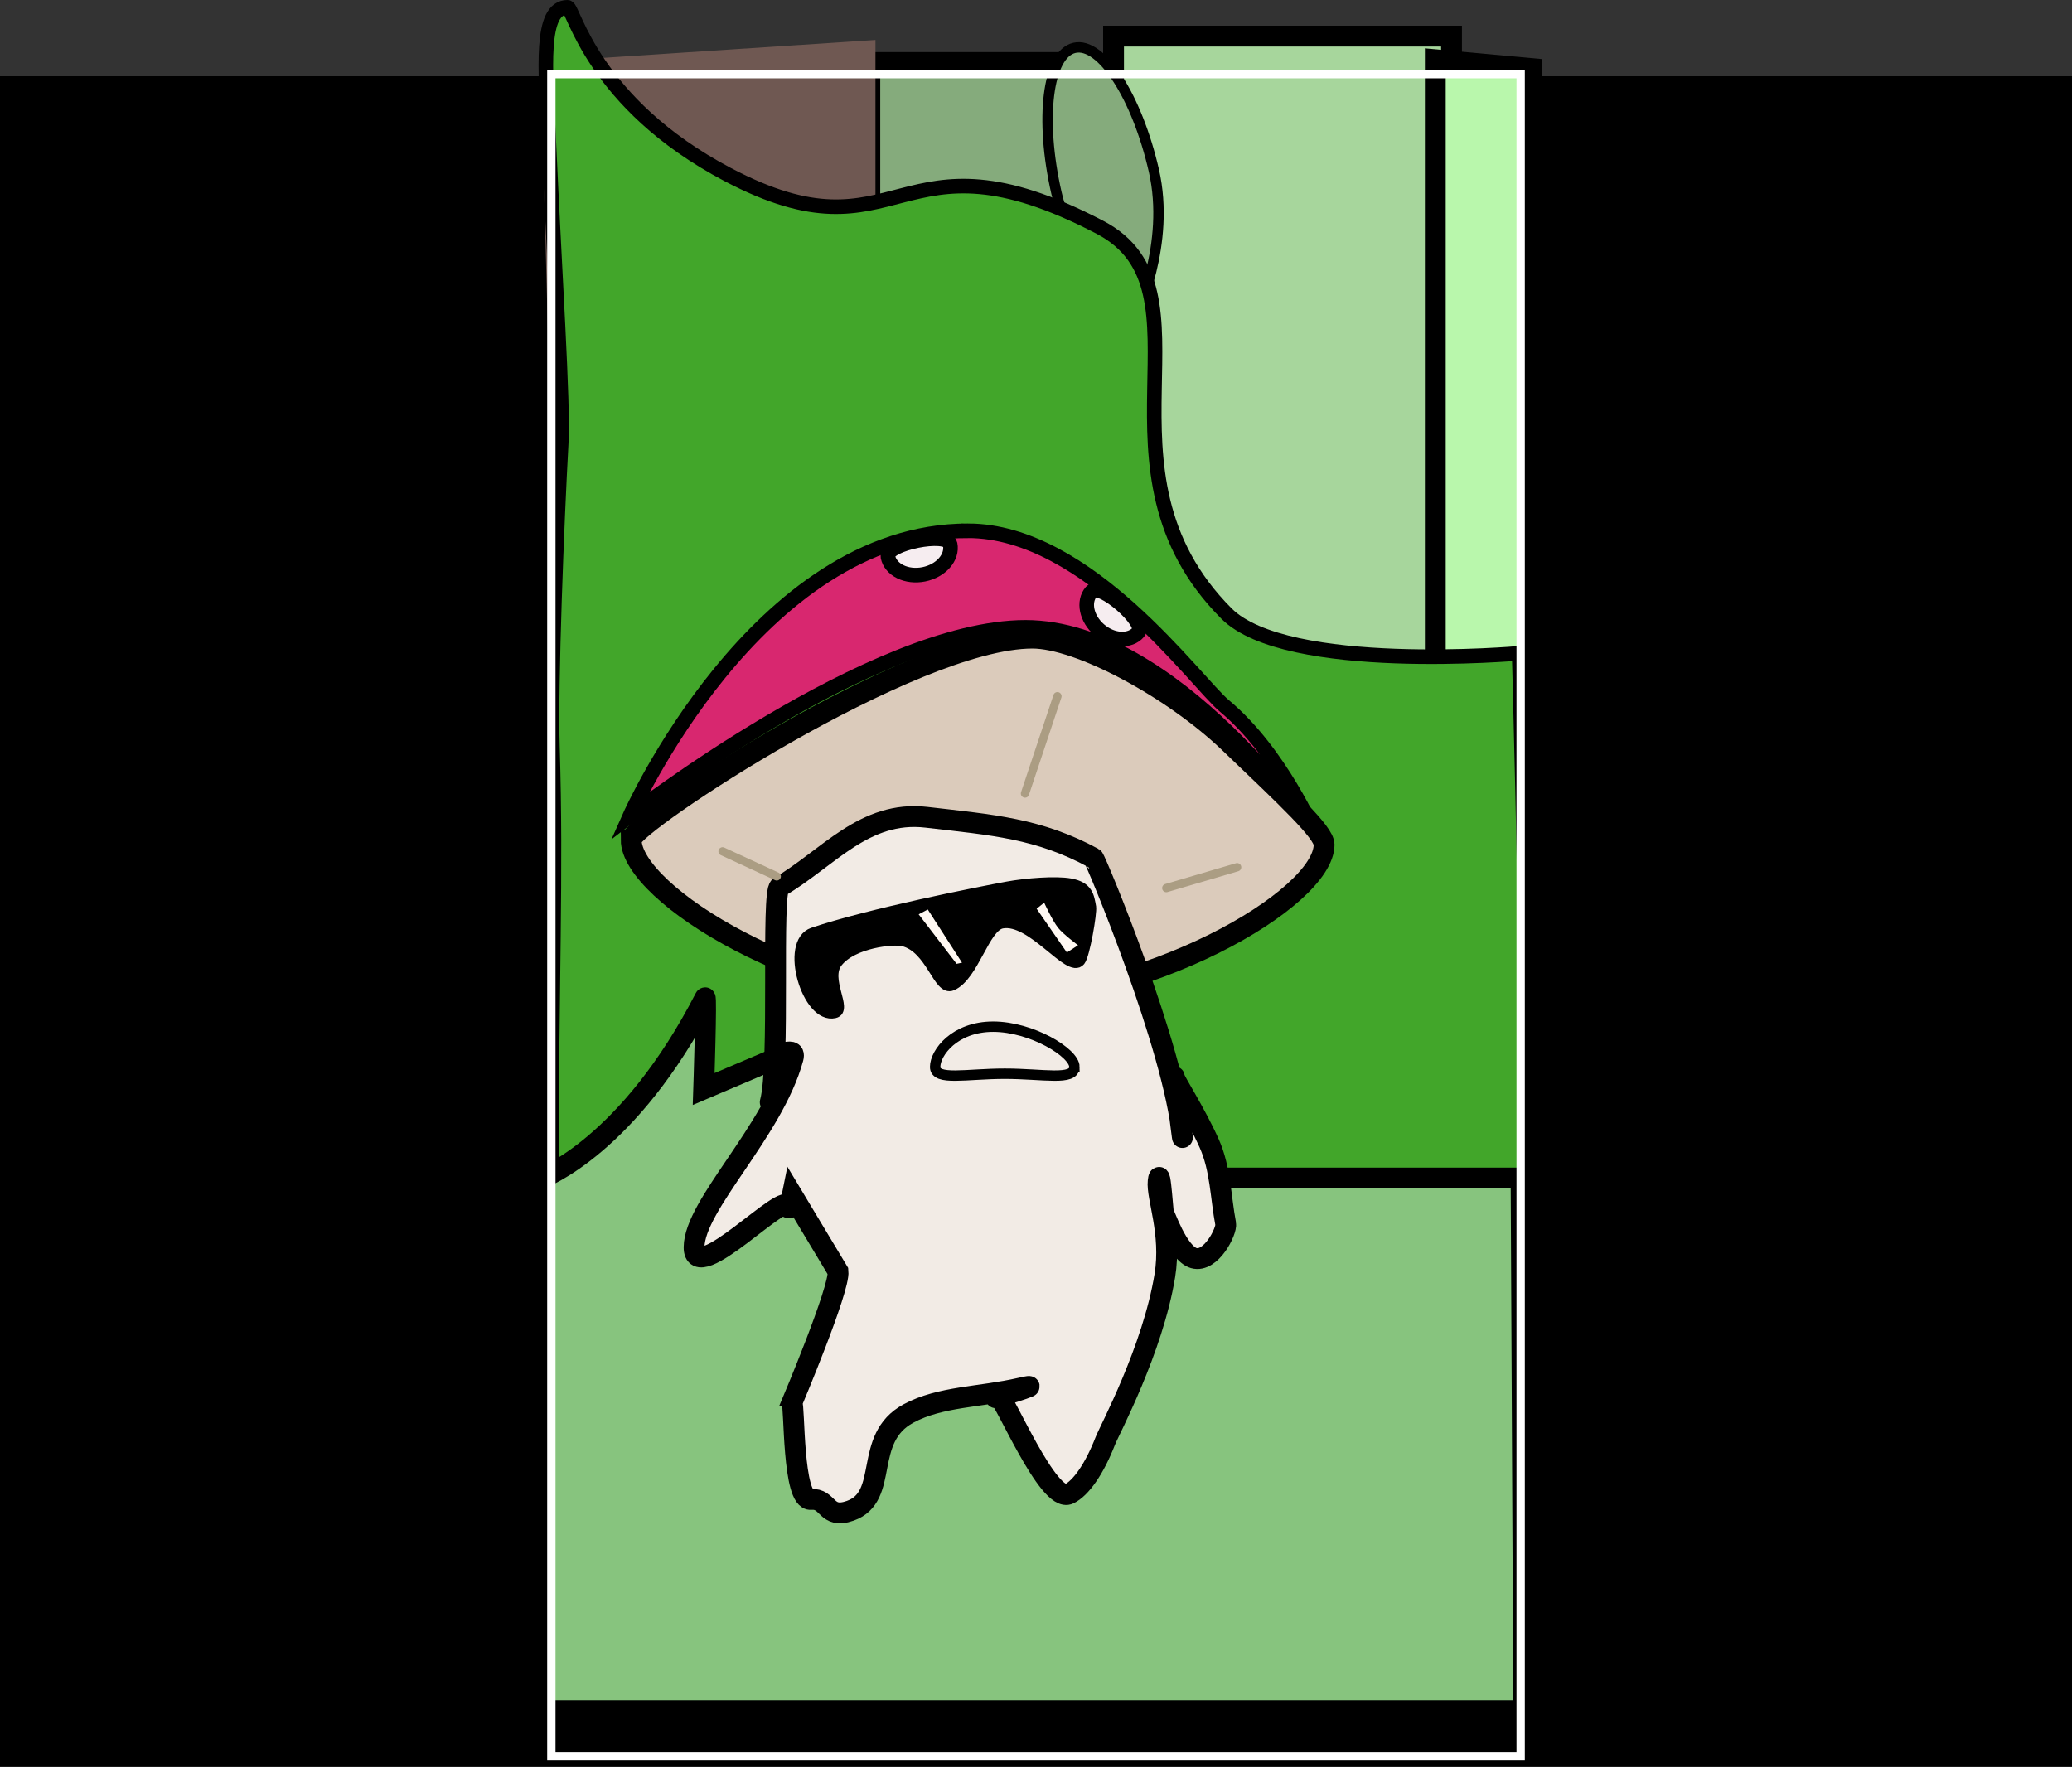 <svg version="1.1" xmlns="http://www.w3.org/2000/svg" xmlns:xlink="http://www.w3.org/1999/xlink" width="497.495" height="424.209" viewBox="0,0,497.495,424.209"><rect x="0" y="0" width="497.495" height="424.209" fill="#333333" stroke="none"/><g transform="translate(8.748,41.257)"><g data-paper-data="{&quot;isPaintingLayer&quot;:true}" fill-rule="nonzero" stroke-linejoin="miter" stroke-miterlimit="10" stroke-dasharray="" stroke-dashoffset="0" style="mix-blend-mode: normal"><path d="M-7.748,381.952v-403.904h495.495v403.904z" fill="#000000" stroke="#000000" stroke-width="2" stroke-linecap="butt"/><path d="M258.619,201.392v-233.98h81.149v233.98z" fill="#a7d69c" stroke="#000000" stroke-width="5" stroke-linecap="butt"/><path d="M200.102,100.88v-127.134h51.394v127.134z" fill="#85ab7c" stroke="#000000" stroke-width="5" stroke-linecap="butt"/><path d="M268.303,-0.295c4.071,17.763 -4.325,34.842 -4.325,34.842c0,0 -14.995,-11.719 -19.066,-29.482c-4.071,-17.763 -2.134,-33.362 4.325,-34.842c6.459,-1.48 14.995,11.719 19.066,29.482z" fill="#85ab7c" stroke="#000000" stroke-width="2.5" stroke-linecap="butt"/><path d="M335.874,286.863v-313.777l23.02,2.11l0.394,313.91z" fill="#b9f7ac" stroke="#000000" stroke-width="5" stroke-linecap="butt"/><path d="M126.386,176.619l-5.274,-203.009l80.341,-5.274v208.283z" fill="#6f5852" stroke="none" stroke-width="0" stroke-linecap="butt"/><path d="M353.283,331.479c-21.365,18.388 15.03,2.484 -50.22,2.484c-144.818,0 -179.426,-0.279 -179.426,-89.984c0,-51.796 1.228,-74.255 0.247,-106.176c-0.462,-15.019 1.084,-54 2.123,-72.776c0.537,-9.697 -1.585,-40.409 -3.085,-74.441c-0.667,-15.127 -2.117,-30.094 4.609,-30.094c1.406,0 5.971,23.046 38.452,40.164c41.994,22.132 40.136,-13.043 89.338,12.646c28.847,15.061 -3.986,58.254 30.414,92.755c14.453,14.494 70.267,9.548 70.267,9.548c0,0 6.12,208.266 -2.719,215.873z" fill="#42a62a" stroke="#000000" stroke-width="3.5" stroke-linecap="butt"/><path d="M121.391,369.445v-127.858c0,0 20.834,-7.634 39.145,-43.257c0.424,-0.826 -0.325,21.89 -0.325,21.89l22.109,-9.4c0,0 2.641,30.768 18.928,30.768c45.726,0 155.216,0 155.216,0l0.643,127.858z" fill="#87c47e" stroke="#000000" stroke-width="5" stroke-linecap="butt"/><path d="M123.634,380.451v-403.904h232.733v403.904z" fill="none" stroke="#ffffff" stroke-width="2" stroke-linecap="butt"/><path d="M211.049,215.665c0.274,0.548 3.875,5.727 6.018,9.591c2.144,3.864 6.212,6.655 5.829,11.766c-0.383,5.111 -3.256,8.584 -7.251,7.22c-3.996,-1.364 -3.737,-9.32 -4.843,-11.349c-2.717,-4.983 -8.466,-8.39 -8.164,-9.107" fill="none" stroke="#000000" stroke-width="3.5" stroke-linecap="round"/><path d="M223.654,86.181c28.846,0 54.637,36.261 61.587,42.058c13.465,11.23 21.719,30.622 21.719,30.622c0,0 -33.761,-49.493 -69.485,-49.493c-36.622,0 -94.987,45.262 -94.987,45.262c0,0 30.374,-68.448 81.167,-68.448z" data-paper-data="{&quot;index&quot;:null}" fill="#d8276f" stroke="#000000" stroke-width="3.5" stroke-linecap="butt"/><path d="M264.58,110.547c-2.058,2.383 -6.253,2.132 -9.369,-0.56c-3.116,-2.692 -3.973,-6.806 -1.914,-9.188c2.058,-2.383 13.342,7.365 11.283,9.748z" fill="#f6edf0" stroke="#000000" stroke-width="3.5" stroke-linecap="butt"/><path d="M237.192,274.272c4.413,-2.379 10.97,1.78 11.282,5.051c0.221,2.321 0.567,5.951 0.567,5.951" fill="none" stroke="#000000" stroke-width="5" stroke-linecap="round"/><path d="M219.385,89.422c0.634,3.155 -2.198,6.385 -6.324,7.214c-4.126,0.829 -7.985,-1.058 -8.619,-4.213c-0.634,-3.155 14.309,-6.156 14.943,-3z" fill="#f6edf0" stroke="#000000" stroke-width="3.5" stroke-linecap="butt"/><path d="M142.802,160.376c0,-3.774 67.36,-48.415 96.345,-48.415c11.123,0 33.484,11.883 47.363,25.18c13.783,13.206 22.663,21.445 22.663,24.404c0,12.979 -42.67,37.871 -83.54,37.871c-40.869,0 -82.832,-26.061 -82.832,-39.04z" data-paper-data="{&quot;index&quot;:null}" fill="#dbcbbb" stroke="#000000" stroke-width="5" stroke-linecap="butt"/><path d="M181.484,245.696c0,0 -0.838,4.16 -0.898,2.841c-0.218,-4.833 -22.762,19.503 -22.681,9.644c0.083,-10.135 18.967,-27.796 23.765,-45.353c0.558,-2.041 -1.322,-1.391 -1.449,-1.464c-0.555,-0.318 -4.307,13.013 -4.027,11.995c2.456,-8.917 0.195,-50.483 2.249,-51.688c11.622,-6.819 20.328,-18.428 35.245,-16.699c16.024,1.856 26.977,2.67 40.109,9.792c0.473,0.257 19.371,45.388 21.358,66.985c0.182,1.982 -2.039,-16.359 -1.939,-14.331c0.039,0.785 4.987,8.306 8.379,15.881c2.736,6.111 2.737,12.962 3.943,19.259c0.336,1.756 -3.515,9.427 -7.634,8.263c-3.938,-1.113 -7.131,-11.04 -7.157,-10.49c-0.127,2.623 -0.894,-12.794 -1.415,-7.963c-0.415,3.847 3.272,12.431 1.606,22.639c-2.913,17.851 -13.284,37.089 -14.295,39.693c-2.616,6.74 -5.861,11.361 -8.703,12.739c-4.99,2.42 -15.758,-23.635 -16.901,-23.299c-4.468,1.314 13.252,-3.965 5.235,-2.128c-9.746,2.233 -19.227,1.977 -26.899,6.119c-11.115,6.001 -4.355,19.948 -13.974,23.352c-5.959,2.109 -5.122,-3.083 -9.433,-2.718c-4.485,0.38 -3.876,-22.645 -4.582,-23.22c0,0 11.539,-27.308 11.084,-31.554z" data-paper-data="{&quot;index&quot;:null}" fill="#f2ebe5" stroke="#000000" stroke-width="5" stroke-linecap="butt"/><path d="M164.746,163.161l13,6" fill="none" stroke="#ab9d83" stroke-width="2" stroke-linecap="round"/><path d="M271.288,171.969l17,-5" fill="none" stroke="#ab9d83" stroke-width="2" stroke-linecap="round"/><path d="M237.357,149.269l7.787,-23.361" data-paper-data="{&quot;index&quot;:null}" fill="none" stroke="#ab9d83" stroke-width="2" stroke-linecap="round"/><path d="" fill="#000000" stroke="#000000" stroke-width="5" stroke-linecap="butt"/><path d="M249.224,214.91c0,3.402 -7.485,1.635 -16.718,1.635c-9.233,0 -16.718,1.767 -16.718,-1.635c0,-3.402 4.685,-9.659 13.919,-9.659c9.233,0 19.518,6.257 19.518,9.659z" fill="none" stroke="#000000" stroke-width="2.5" stroke-linecap="butt"/><path d="M253.188,176.498c0.251,1.363 -1.486,11.553 -2.593,12.929c-2.597,3.229 -11.549,-10.324 -18.747,-8.997c-4.249,0.783 -6.765,12.629 -12.009,14.922c-3.327,1.455 -4.975,-8.978 -11.742,-10.66c-2.289,-0.569 -12.066,0.354 -15.78,5.092c-3.188,4.067 2.528,11.44 -0.666,12.181c-6.631,1.539 -12.103,-16.94 -5.2,-19.269c13.67,-4.614 39.808,-9.777 46.629,-11.034c4.576,-0.843 11.654,-1.387 15.117,-0.765c4.306,0.773 4.525,3.073 4.991,5.601z" fill="#000000" stroke="#000000" stroke-width="2.5" stroke-linecap="butt"/><path d="M220.939,190.161l-9.111,-11.887l2.185,-1.161l8.222,12.776z" fill="#fff8f2" stroke="none" stroke-width="0" stroke-linecap="butt"/><path d="M247.409,187.445l-7.258,-10.513l1.812,-1.452c0,0 1.918,4.237 3.375,6.069c1.205,1.515 4.754,4.153 4.754,4.153z" fill="#fff8f2" stroke="none" stroke-width="0" stroke-linecap="butt"/></g></g></svg>